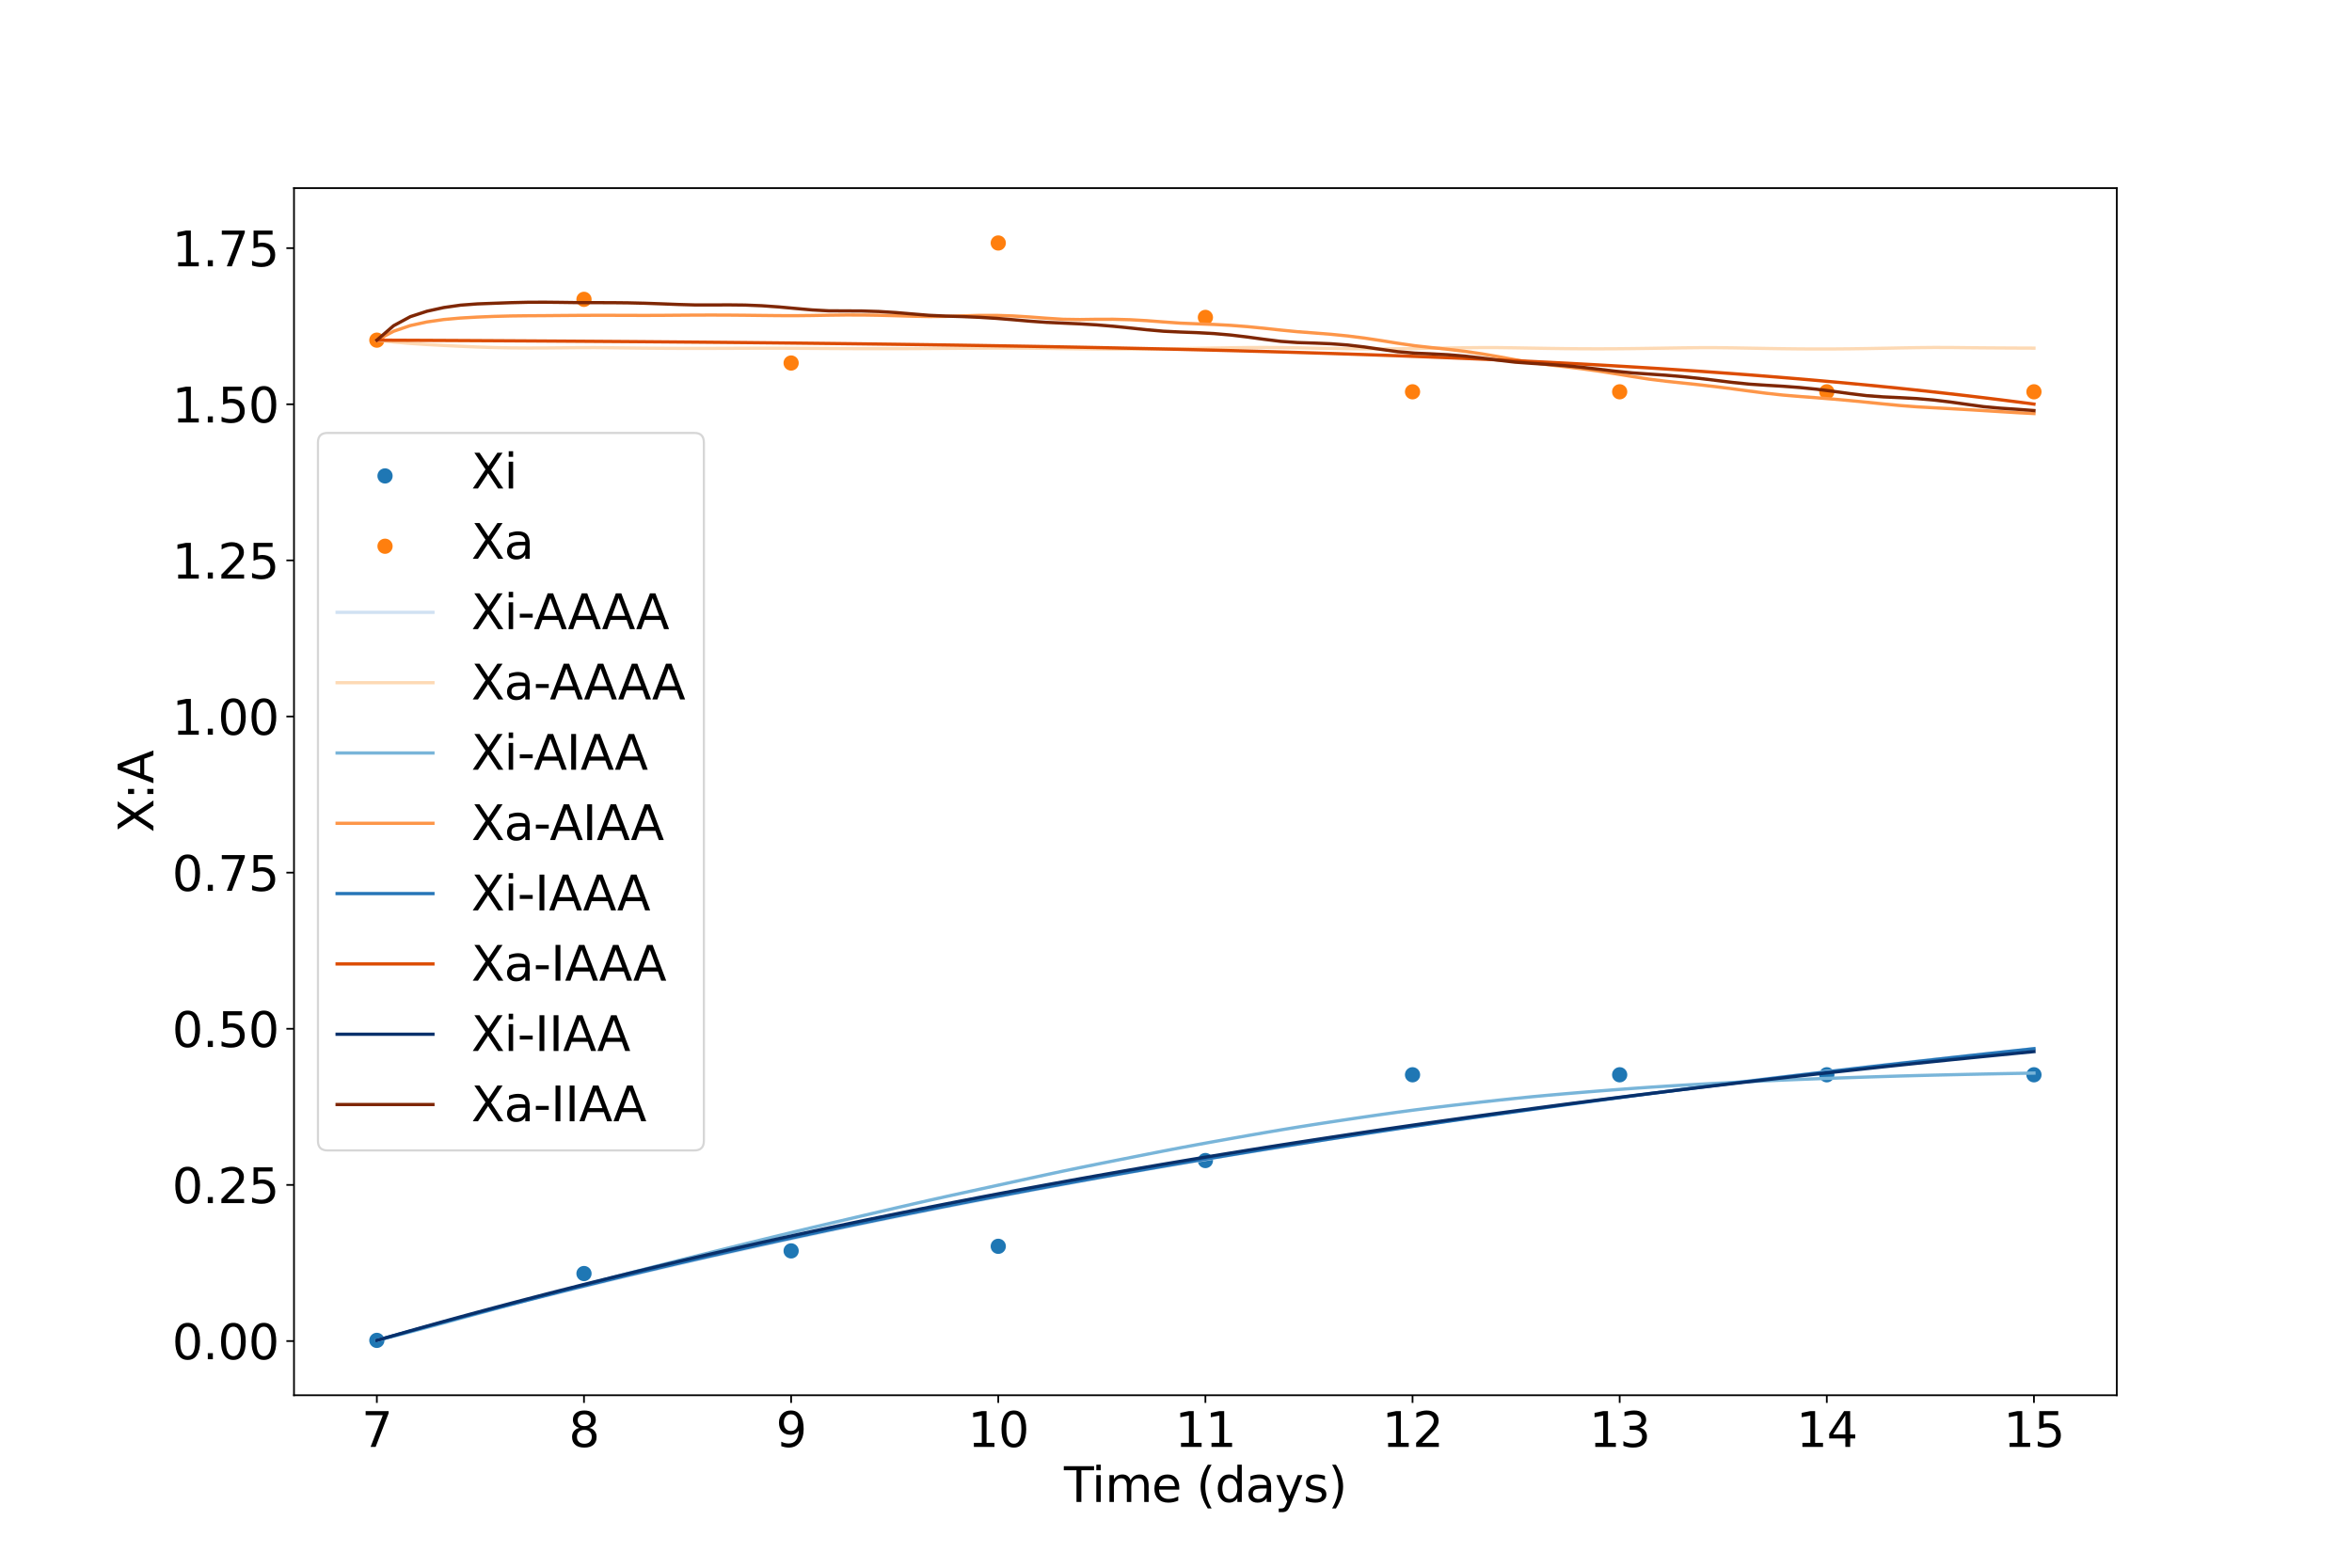 <?xml version="1.0" encoding="utf-8" standalone="no"?>
<!DOCTYPE svg PUBLIC "-//W3C//DTD SVG 1.1//EN"
  "http://www.w3.org/Graphics/SVG/1.1/DTD/svg11.dtd">
<svg xmlns:xlink="http://www.w3.org/1999/xlink" width="1080pt" height="720pt" viewBox="0 0 1080 720" xmlns="http://www.w3.org/2000/svg" version="1.1">
 <defs>
  <style type="text/css">*{stroke-linejoin: round; stroke-linecap: butt}</style>
 </defs>
 <g id="figure_1">
  <g id="patch_1">
   <path d="M 0 720 
L 1080 720 
L 1080 0 
L 0 0 
z
" style="fill: #ffffff"/>
  </g>
  <g id="axes_1">
   <g id="patch_2">
    <path d="M 135 640.8 
L 972 640.8 
L 972 86.4 
L 135 86.4 
z
" style="fill: #ffffff"/>
   </g>
   <g id="PathCollection_1">
    <defs>
     <path id="m80f1702e56" d="M 0 3 
C 0.796 3 1.559 2.684 2.121 2.121 
C 2.684 1.559 3 0.796 3 0 
C 3 -0.796 2.684 -1.559 2.121 -2.121 
C 1.559 -2.684 0.796 -3 0 -3 
C -0.796 -3 -1.559 -2.684 -2.121 -2.121 
C -2.684 -1.559 -3 -0.796 -3 0 
C -3 0.796 -2.684 1.559 -2.121 2.121 
C -1.559 2.684 -0.796 3 0 3 
z
" style="stroke: #1f77b4"/>
    </defs>
    <g clip-path="url(#p294e5309c2)">
     <use xlink:href="#m80f1702e56" x="173.045" y="615.6" style="fill: #1f77b4; stroke: #1f77b4"/>
     <use xlink:href="#m80f1702e56" x="268.159" y="584.908" style="fill: #1f77b4; stroke: #1f77b4"/>
     <use xlink:href="#m80f1702e56" x="363.273" y="574.503" style="fill: #1f77b4; stroke: #1f77b4"/>
     <use xlink:href="#m80f1702e56" x="458.386" y="572.398" style="fill: #1f77b4; stroke: #1f77b4"/>
     <use xlink:href="#m80f1702e56" x="553.5" y="533.009" style="fill: #1f77b4; stroke: #1f77b4"/>
     <use xlink:href="#m80f1702e56" x="648.614" y="493.62" style="fill: #1f77b4; stroke: #1f77b4"/>
     <use xlink:href="#m80f1702e56" x="743.727" y="493.62" style="fill: #1f77b4; stroke: #1f77b4"/>
     <use xlink:href="#m80f1702e56" x="838.841" y="493.62" style="fill: #1f77b4; stroke: #1f77b4"/>
     <use xlink:href="#m80f1702e56" x="933.955" y="493.62" style="fill: #1f77b4; stroke: #1f77b4"/>
    </g>
   </g>
   <g id="PathCollection_2">
    <defs>
     <path id="m62fcbac0dc" d="M 0 3 
C 0.796 3 1.559 2.684 2.121 2.121 
C 2.684 1.559 3 0.796 3 0 
C 3 -0.796 2.684 -1.559 2.121 -2.121 
C 1.559 -2.684 0.796 -3 0 -3 
C -0.796 -3 -1.559 -2.684 -2.121 -2.121 
C -2.684 -1.559 -3 -0.796 -3 0 
C -3 0.796 -2.684 1.559 -2.121 2.121 
C -1.559 2.684 -0.796 3 0 3 
z
" style="stroke: #ff7f0e"/>
    </defs>
    <g clip-path="url(#p294e5309c2)">
     <use xlink:href="#m62fcbac0dc" x="173.045" y="156.225" style="fill: #ff7f0e; stroke: #ff7f0e"/>
     <use xlink:href="#m62fcbac0dc" x="268.159" y="137.482" style="fill: #ff7f0e; stroke: #ff7f0e"/>
     <use xlink:href="#m62fcbac0dc" x="363.273" y="166.727" style="fill: #ff7f0e; stroke: #ff7f0e"/>
     <use xlink:href="#m62fcbac0dc" x="458.386" y="111.6" style="fill: #ff7f0e; stroke: #ff7f0e"/>
     <use xlink:href="#m62fcbac0dc" x="553.5" y="145.772" style="fill: #ff7f0e; stroke: #ff7f0e"/>
     <use xlink:href="#m62fcbac0dc" x="648.614" y="179.944" style="fill: #ff7f0e; stroke: #ff7f0e"/>
     <use xlink:href="#m62fcbac0dc" x="743.727" y="179.944" style="fill: #ff7f0e; stroke: #ff7f0e"/>
     <use xlink:href="#m62fcbac0dc" x="838.841" y="179.944" style="fill: #ff7f0e; stroke: #ff7f0e"/>
     <use xlink:href="#m62fcbac0dc" x="933.955" y="179.944" style="fill: #ff7f0e; stroke: #ff7f0e"/>
    </g>
   </g>
   <g id="matplotlib.axis_1">
    <g id="xtick_1">
     <g id="line2d_1">
      <defs>
       <path id="m3385fdae1e" d="M 0 0 
L 0 3.5 
" style="stroke: #000000; stroke-width: 0.8"/>
      </defs>
      <g>
       <use xlink:href="#m3385fdae1e" x="173.045" y="640.8" style="stroke: #000000; stroke-width: 0.8"/>
      </g>
     </g>
     <g id="text_1">
      <!-- 7 -->
      <g transform="translate(166.047 664.517) scale(0.22 -0.22)">
       <defs>
        <path id="DejaVuSans-37" d="M 525 4666 
L 3525 4666 
L 3525 4397 
L 1831 0 
L 1172 0 
L 2766 4134 
L 525 4134 
L 525 4666 
z
" transform="scale(0.016)"/>
       </defs>
       <use xlink:href="#DejaVuSans-37"/>
      </g>
     </g>
    </g>
    <g id="xtick_2">
     <g id="line2d_2">
      <g>
       <use xlink:href="#m3385fdae1e" x="268.159" y="640.8" style="stroke: #000000; stroke-width: 0.8"/>
      </g>
     </g>
     <g id="text_2">
      <!-- 8 -->
      <g transform="translate(261.16 664.517) scale(0.22 -0.22)">
       <defs>
        <path id="DejaVuSans-38" d="M 2034 2216 
Q 1584 2216 1326 1975 
Q 1069 1734 1069 1313 
Q 1069 891 1326 650 
Q 1584 409 2034 409 
Q 2484 409 2743 651 
Q 3003 894 3003 1313 
Q 3003 1734 2745 1975 
Q 2488 2216 2034 2216 
z
M 1403 2484 
Q 997 2584 770 2862 
Q 544 3141 544 3541 
Q 544 4100 942 4425 
Q 1341 4750 2034 4750 
Q 2731 4750 3128 4425 
Q 3525 4100 3525 3541 
Q 3525 3141 3298 2862 
Q 3072 2584 2669 2484 
Q 3125 2378 3379 2068 
Q 3634 1759 3634 1313 
Q 3634 634 3220 271 
Q 2806 -91 2034 -91 
Q 1263 -91 848 271 
Q 434 634 434 1313 
Q 434 1759 690 2068 
Q 947 2378 1403 2484 
z
M 1172 3481 
Q 1172 3119 1398 2916 
Q 1625 2713 2034 2713 
Q 2441 2713 2670 2916 
Q 2900 3119 2900 3481 
Q 2900 3844 2670 4047 
Q 2441 4250 2034 4250 
Q 1625 4250 1398 4047 
Q 1172 3844 1172 3481 
z
" transform="scale(0.016)"/>
       </defs>
       <use xlink:href="#DejaVuSans-38"/>
      </g>
     </g>
    </g>
    <g id="xtick_3">
     <g id="line2d_3">
      <g>
       <use xlink:href="#m3385fdae1e" x="363.273" y="640.8" style="stroke: #000000; stroke-width: 0.8"/>
      </g>
     </g>
     <g id="text_3">
      <!-- 9 -->
      <g transform="translate(356.274 664.517) scale(0.22 -0.22)">
       <defs>
        <path id="DejaVuSans-39" d="M 703 97 
L 703 672 
Q 941 559 1184 500 
Q 1428 441 1663 441 
Q 2288 441 2617 861 
Q 2947 1281 2994 2138 
Q 2813 1869 2534 1725 
Q 2256 1581 1919 1581 
Q 1219 1581 811 2004 
Q 403 2428 403 3163 
Q 403 3881 828 4315 
Q 1253 4750 1959 4750 
Q 2769 4750 3195 4129 
Q 3622 3509 3622 2328 
Q 3622 1225 3098 567 
Q 2575 -91 1691 -91 
Q 1453 -91 1209 -44 
Q 966 3 703 97 
z
M 1959 2075 
Q 2384 2075 2632 2365 
Q 2881 2656 2881 3163 
Q 2881 3666 2632 3958 
Q 2384 4250 1959 4250 
Q 1534 4250 1286 3958 
Q 1038 3666 1038 3163 
Q 1038 2656 1286 2365 
Q 1534 2075 1959 2075 
z
" transform="scale(0.016)"/>
       </defs>
       <use xlink:href="#DejaVuSans-39"/>
      </g>
     </g>
    </g>
    <g id="xtick_4">
     <g id="line2d_4">
      <g>
       <use xlink:href="#m3385fdae1e" x="458.386" y="640.8" style="stroke: #000000; stroke-width: 0.8"/>
      </g>
     </g>
     <g id="text_4">
      <!-- 10 -->
      <g transform="translate(444.389 664.517) scale(0.22 -0.22)">
       <defs>
        <path id="DejaVuSans-31" d="M 794 531 
L 1825 531 
L 1825 4091 
L 703 3866 
L 703 4441 
L 1819 4666 
L 2450 4666 
L 2450 531 
L 3481 531 
L 3481 0 
L 794 0 
L 794 531 
z
" transform="scale(0.016)"/>
        <path id="DejaVuSans-30" d="M 2034 4250 
Q 1547 4250 1301 3770 
Q 1056 3291 1056 2328 
Q 1056 1369 1301 889 
Q 1547 409 2034 409 
Q 2525 409 2770 889 
Q 3016 1369 3016 2328 
Q 3016 3291 2770 3770 
Q 2525 4250 2034 4250 
z
M 2034 4750 
Q 2819 4750 3233 4129 
Q 3647 3509 3647 2328 
Q 3647 1150 3233 529 
Q 2819 -91 2034 -91 
Q 1250 -91 836 529 
Q 422 1150 422 2328 
Q 422 3509 836 4129 
Q 1250 4750 2034 4750 
z
" transform="scale(0.016)"/>
       </defs>
       <use xlink:href="#DejaVuSans-31"/>
       <use xlink:href="#DejaVuSans-30" x="63.623"/>
      </g>
     </g>
    </g>
    <g id="xtick_5">
     <g id="line2d_5">
      <g>
       <use xlink:href="#m3385fdae1e" x="553.5" y="640.8" style="stroke: #000000; stroke-width: 0.8"/>
      </g>
     </g>
     <g id="text_5">
      <!-- 11 -->
      <g transform="translate(539.503 664.517) scale(0.22 -0.22)">
       <use xlink:href="#DejaVuSans-31"/>
       <use xlink:href="#DejaVuSans-31" x="63.623"/>
      </g>
     </g>
    </g>
    <g id="xtick_6">
     <g id="line2d_6">
      <g>
       <use xlink:href="#m3385fdae1e" x="648.614" y="640.8" style="stroke: #000000; stroke-width: 0.8"/>
      </g>
     </g>
     <g id="text_6">
      <!-- 12 -->
      <g transform="translate(634.616 664.517) scale(0.22 -0.22)">
       <defs>
        <path id="DejaVuSans-32" d="M 1228 531 
L 3431 531 
L 3431 0 
L 469 0 
L 469 531 
Q 828 903 1448 1529 
Q 2069 2156 2228 2338 
Q 2531 2678 2651 2914 
Q 2772 3150 2772 3378 
Q 2772 3750 2511 3984 
Q 2250 4219 1831 4219 
Q 1534 4219 1204 4116 
Q 875 4013 500 3803 
L 500 4441 
Q 881 4594 1212 4672 
Q 1544 4750 1819 4750 
Q 2544 4750 2975 4387 
Q 3406 4025 3406 3419 
Q 3406 3131 3298 2873 
Q 3191 2616 2906 2266 
Q 2828 2175 2409 1742 
Q 1991 1309 1228 531 
z
" transform="scale(0.016)"/>
       </defs>
       <use xlink:href="#DejaVuSans-31"/>
       <use xlink:href="#DejaVuSans-32" x="63.623"/>
      </g>
     </g>
    </g>
    <g id="xtick_7">
     <g id="line2d_7">
      <g>
       <use xlink:href="#m3385fdae1e" x="743.727" y="640.8" style="stroke: #000000; stroke-width: 0.8"/>
      </g>
     </g>
     <g id="text_7">
      <!-- 13 -->
      <g transform="translate(729.73 664.517) scale(0.22 -0.22)">
       <defs>
        <path id="DejaVuSans-33" d="M 2597 2516 
Q 3050 2419 3304 2112 
Q 3559 1806 3559 1356 
Q 3559 666 3084 287 
Q 2609 -91 1734 -91 
Q 1441 -91 1130 -33 
Q 819 25 488 141 
L 488 750 
Q 750 597 1062 519 
Q 1375 441 1716 441 
Q 2309 441 2620 675 
Q 2931 909 2931 1356 
Q 2931 1769 2642 2001 
Q 2353 2234 1838 2234 
L 1294 2234 
L 1294 2753 
L 1863 2753 
Q 2328 2753 2575 2939 
Q 2822 3125 2822 3475 
Q 2822 3834 2567 4026 
Q 2313 4219 1838 4219 
Q 1578 4219 1281 4162 
Q 984 4106 628 3988 
L 628 4550 
Q 988 4650 1302 4700 
Q 1616 4750 1894 4750 
Q 2613 4750 3031 4423 
Q 3450 4097 3450 3541 
Q 3450 3153 3228 2886 
Q 3006 2619 2597 2516 
z
" transform="scale(0.016)"/>
       </defs>
       <use xlink:href="#DejaVuSans-31"/>
       <use xlink:href="#DejaVuSans-33" x="63.623"/>
      </g>
     </g>
    </g>
    <g id="xtick_8">
     <g id="line2d_8">
      <g>
       <use xlink:href="#m3385fdae1e" x="838.841" y="640.8" style="stroke: #000000; stroke-width: 0.8"/>
      </g>
     </g>
     <g id="text_8">
      <!-- 14 -->
      <g transform="translate(824.843 664.517) scale(0.22 -0.22)">
       <defs>
        <path id="DejaVuSans-34" d="M 2419 4116 
L 825 1625 
L 2419 1625 
L 2419 4116 
z
M 2253 4666 
L 3047 4666 
L 3047 1625 
L 3713 1625 
L 3713 1100 
L 3047 1100 
L 3047 0 
L 2419 0 
L 2419 1100 
L 313 1100 
L 313 1709 
L 2253 4666 
z
" transform="scale(0.016)"/>
       </defs>
       <use xlink:href="#DejaVuSans-31"/>
       <use xlink:href="#DejaVuSans-34" x="63.623"/>
      </g>
     </g>
    </g>
    <g id="xtick_9">
     <g id="line2d_9">
      <g>
       <use xlink:href="#m3385fdae1e" x="933.955" y="640.8" style="stroke: #000000; stroke-width: 0.8"/>
      </g>
     </g>
     <g id="text_9">
      <!-- 15 -->
      <g transform="translate(919.957 664.517) scale(0.22 -0.22)">
       <defs>
        <path id="DejaVuSans-35" d="M 691 4666 
L 3169 4666 
L 3169 4134 
L 1269 4134 
L 1269 2991 
Q 1406 3038 1543 3061 
Q 1681 3084 1819 3084 
Q 2600 3084 3056 2656 
Q 3513 2228 3513 1497 
Q 3513 744 3044 326 
Q 2575 -91 1722 -91 
Q 1428 -91 1123 -41 
Q 819 9 494 109 
L 494 744 
Q 775 591 1075 516 
Q 1375 441 1709 441 
Q 2250 441 2565 725 
Q 2881 1009 2881 1497 
Q 2881 1984 2565 2268 
Q 2250 2553 1709 2553 
Q 1456 2553 1204 2497 
Q 953 2441 691 2322 
L 691 4666 
z
" transform="scale(0.016)"/>
       </defs>
       <use xlink:href="#DejaVuSans-31"/>
       <use xlink:href="#DejaVuSans-35" x="63.623"/>
      </g>
     </g>
    </g>
    <g id="text_10">
     <!-- Time (days) -->
     <g transform="translate(488.542 689.808) scale(0.22 -0.22)">
      <defs>
       <path id="DejaVuSans-54" d="M -19 4666 
L 3928 4666 
L 3928 4134 
L 2272 4134 
L 2272 0 
L 1638 0 
L 1638 4134 
L -19 4134 
L -19 4666 
z
" transform="scale(0.016)"/>
       <path id="DejaVuSans-69" d="M 603 3500 
L 1178 3500 
L 1178 0 
L 603 0 
L 603 3500 
z
M 603 4863 
L 1178 4863 
L 1178 4134 
L 603 4134 
L 603 4863 
z
" transform="scale(0.016)"/>
       <path id="DejaVuSans-6d" d="M 3328 2828 
Q 3544 3216 3844 3400 
Q 4144 3584 4550 3584 
Q 5097 3584 5394 3201 
Q 5691 2819 5691 2113 
L 5691 0 
L 5113 0 
L 5113 2094 
Q 5113 2597 4934 2840 
Q 4756 3084 4391 3084 
Q 3944 3084 3684 2787 
Q 3425 2491 3425 1978 
L 3425 0 
L 2847 0 
L 2847 2094 
Q 2847 2600 2669 2842 
Q 2491 3084 2119 3084 
Q 1678 3084 1418 2786 
Q 1159 2488 1159 1978 
L 1159 0 
L 581 0 
L 581 3500 
L 1159 3500 
L 1159 2956 
Q 1356 3278 1631 3431 
Q 1906 3584 2284 3584 
Q 2666 3584 2933 3390 
Q 3200 3197 3328 2828 
z
" transform="scale(0.016)"/>
       <path id="DejaVuSans-65" d="M 3597 1894 
L 3597 1613 
L 953 1613 
Q 991 1019 1311 708 
Q 1631 397 2203 397 
Q 2534 397 2845 478 
Q 3156 559 3463 722 
L 3463 178 
Q 3153 47 2828 -22 
Q 2503 -91 2169 -91 
Q 1331 -91 842 396 
Q 353 884 353 1716 
Q 353 2575 817 3079 
Q 1281 3584 2069 3584 
Q 2775 3584 3186 3129 
Q 3597 2675 3597 1894 
z
M 3022 2063 
Q 3016 2534 2758 2815 
Q 2500 3097 2075 3097 
Q 1594 3097 1305 2825 
Q 1016 2553 972 2059 
L 3022 2063 
z
" transform="scale(0.016)"/>
       <path id="DejaVuSans-20" transform="scale(0.016)"/>
       <path id="DejaVuSans-28" d="M 1984 4856 
Q 1566 4138 1362 3434 
Q 1159 2731 1159 2009 
Q 1159 1288 1364 580 
Q 1569 -128 1984 -844 
L 1484 -844 
Q 1016 -109 783 600 
Q 550 1309 550 2009 
Q 550 2706 781 3412 
Q 1013 4119 1484 4856 
L 1984 4856 
z
" transform="scale(0.016)"/>
       <path id="DejaVuSans-64" d="M 2906 2969 
L 2906 4863 
L 3481 4863 
L 3481 0 
L 2906 0 
L 2906 525 
Q 2725 213 2448 61 
Q 2172 -91 1784 -91 
Q 1150 -91 751 415 
Q 353 922 353 1747 
Q 353 2572 751 3078 
Q 1150 3584 1784 3584 
Q 2172 3584 2448 3432 
Q 2725 3281 2906 2969 
z
M 947 1747 
Q 947 1113 1208 752 
Q 1469 391 1925 391 
Q 2381 391 2643 752 
Q 2906 1113 2906 1747 
Q 2906 2381 2643 2742 
Q 2381 3103 1925 3103 
Q 1469 3103 1208 2742 
Q 947 2381 947 1747 
z
" transform="scale(0.016)"/>
       <path id="DejaVuSans-61" d="M 2194 1759 
Q 1497 1759 1228 1600 
Q 959 1441 959 1056 
Q 959 750 1161 570 
Q 1363 391 1709 391 
Q 2188 391 2477 730 
Q 2766 1069 2766 1631 
L 2766 1759 
L 2194 1759 
z
M 3341 1997 
L 3341 0 
L 2766 0 
L 2766 531 
Q 2569 213 2275 61 
Q 1981 -91 1556 -91 
Q 1019 -91 701 211 
Q 384 513 384 1019 
Q 384 1609 779 1909 
Q 1175 2209 1959 2209 
L 2766 2209 
L 2766 2266 
Q 2766 2663 2505 2880 
Q 2244 3097 1772 3097 
Q 1472 3097 1187 3025 
Q 903 2953 641 2809 
L 641 3341 
Q 956 3463 1253 3523 
Q 1550 3584 1831 3584 
Q 2591 3584 2966 3190 
Q 3341 2797 3341 1997 
z
" transform="scale(0.016)"/>
       <path id="DejaVuSans-79" d="M 2059 -325 
Q 1816 -950 1584 -1140 
Q 1353 -1331 966 -1331 
L 506 -1331 
L 506 -850 
L 844 -850 
Q 1081 -850 1212 -737 
Q 1344 -625 1503 -206 
L 1606 56 
L 191 3500 
L 800 3500 
L 1894 763 
L 2988 3500 
L 3597 3500 
L 2059 -325 
z
" transform="scale(0.016)"/>
       <path id="DejaVuSans-73" d="M 2834 3397 
L 2834 2853 
Q 2591 2978 2328 3040 
Q 2066 3103 1784 3103 
Q 1356 3103 1142 2972 
Q 928 2841 928 2578 
Q 928 2378 1081 2264 
Q 1234 2150 1697 2047 
L 1894 2003 
Q 2506 1872 2764 1633 
Q 3022 1394 3022 966 
Q 3022 478 2636 193 
Q 2250 -91 1575 -91 
Q 1294 -91 989 -36 
Q 684 19 347 128 
L 347 722 
Q 666 556 975 473 
Q 1284 391 1588 391 
Q 1994 391 2212 530 
Q 2431 669 2431 922 
Q 2431 1156 2273 1281 
Q 2116 1406 1581 1522 
L 1381 1569 
Q 847 1681 609 1914 
Q 372 2147 372 2553 
Q 372 3047 722 3315 
Q 1072 3584 1716 3584 
Q 2034 3584 2315 3537 
Q 2597 3491 2834 3397 
z
" transform="scale(0.016)"/>
       <path id="DejaVuSans-29" d="M 513 4856 
L 1013 4856 
Q 1481 4119 1714 3412 
Q 1947 2706 1947 2009 
Q 1947 1309 1714 600 
Q 1481 -109 1013 -844 
L 513 -844 
Q 928 -128 1133 580 
Q 1338 1288 1338 2009 
Q 1338 2731 1133 3434 
Q 928 4138 513 4856 
z
" transform="scale(0.016)"/>
      </defs>
      <use xlink:href="#DejaVuSans-54"/>
      <use xlink:href="#DejaVuSans-69" x="57.959"/>
      <use xlink:href="#DejaVuSans-6d" x="85.742"/>
      <use xlink:href="#DejaVuSans-65" x="183.154"/>
      <use xlink:href="#DejaVuSans-20" x="244.678"/>
      <use xlink:href="#DejaVuSans-28" x="276.465"/>
      <use xlink:href="#DejaVuSans-64" x="315.479"/>
      <use xlink:href="#DejaVuSans-61" x="378.955"/>
      <use xlink:href="#DejaVuSans-79" x="440.234"/>
      <use xlink:href="#DejaVuSans-73" x="499.414"/>
      <use xlink:href="#DejaVuSans-29" x="551.514"/>
     </g>
    </g>
   </g>
   <g id="matplotlib.axis_2">
    <g id="ytick_1">
     <g id="line2d_10">
      <defs>
       <path id="ma600d9e374" d="M 0 0 
L -3.5 0 
" style="stroke: #000000; stroke-width: 0.8"/>
      </defs>
      <g>
       <use xlink:href="#ma600d9e374" x="135" y="615.909" style="stroke: #000000; stroke-width: 0.8"/>
      </g>
     </g>
     <g id="text_11">
      <!-- 0.00 -->
      <g transform="translate(79.016 624.267) scale(0.22 -0.22)">
       <defs>
        <path id="DejaVuSans-2e" d="M 684 794 
L 1344 794 
L 1344 0 
L 684 0 
L 684 794 
z
" transform="scale(0.016)"/>
       </defs>
       <use xlink:href="#DejaVuSans-30"/>
       <use xlink:href="#DejaVuSans-2e" x="63.623"/>
       <use xlink:href="#DejaVuSans-30" x="95.41"/>
       <use xlink:href="#DejaVuSans-30" x="159.033"/>
      </g>
     </g>
    </g>
    <g id="ytick_2">
     <g id="line2d_11">
      <g>
       <use xlink:href="#ma600d9e374" x="135" y="544.201" style="stroke: #000000; stroke-width: 0.8"/>
      </g>
     </g>
     <g id="text_12">
      <!-- 0.25 -->
      <g transform="translate(79.016 552.56) scale(0.22 -0.22)">
       <use xlink:href="#DejaVuSans-30"/>
       <use xlink:href="#DejaVuSans-2e" x="63.623"/>
       <use xlink:href="#DejaVuSans-32" x="95.41"/>
       <use xlink:href="#DejaVuSans-35" x="159.033"/>
      </g>
     </g>
    </g>
    <g id="ytick_3">
     <g id="line2d_12">
      <g>
       <use xlink:href="#ma600d9e374" x="135" y="472.494" style="stroke: #000000; stroke-width: 0.8"/>
      </g>
     </g>
     <g id="text_13">
      <!-- 0.50 -->
      <g transform="translate(79.016 480.853) scale(0.22 -0.22)">
       <use xlink:href="#DejaVuSans-30"/>
       <use xlink:href="#DejaVuSans-2e" x="63.623"/>
       <use xlink:href="#DejaVuSans-35" x="95.41"/>
       <use xlink:href="#DejaVuSans-30" x="159.033"/>
      </g>
     </g>
    </g>
    <g id="ytick_4">
     <g id="line2d_13">
      <g>
       <use xlink:href="#ma600d9e374" x="135" y="400.787" style="stroke: #000000; stroke-width: 0.8"/>
      </g>
     </g>
     <g id="text_14">
      <!-- 0.75 -->
      <g transform="translate(79.016 409.146) scale(0.22 -0.22)">
       <use xlink:href="#DejaVuSans-30"/>
       <use xlink:href="#DejaVuSans-2e" x="63.623"/>
       <use xlink:href="#DejaVuSans-37" x="95.41"/>
       <use xlink:href="#DejaVuSans-35" x="159.033"/>
      </g>
     </g>
    </g>
    <g id="ytick_5">
     <g id="line2d_14">
      <g>
       <use xlink:href="#ma600d9e374" x="135" y="329.08" style="stroke: #000000; stroke-width: 0.8"/>
      </g>
     </g>
     <g id="text_15">
      <!-- 1.00 -->
      <g transform="translate(79.016 337.439) scale(0.22 -0.22)">
       <use xlink:href="#DejaVuSans-31"/>
       <use xlink:href="#DejaVuSans-2e" x="63.623"/>
       <use xlink:href="#DejaVuSans-30" x="95.41"/>
       <use xlink:href="#DejaVuSans-30" x="159.033"/>
      </g>
     </g>
    </g>
    <g id="ytick_6">
     <g id="line2d_15">
      <g>
       <use xlink:href="#ma600d9e374" x="135" y="257.373" style="stroke: #000000; stroke-width: 0.8"/>
      </g>
     </g>
     <g id="text_16">
      <!-- 1.25 -->
      <g transform="translate(79.016 265.732) scale(0.22 -0.22)">
       <use xlink:href="#DejaVuSans-31"/>
       <use xlink:href="#DejaVuSans-2e" x="63.623"/>
       <use xlink:href="#DejaVuSans-32" x="95.41"/>
       <use xlink:href="#DejaVuSans-35" x="159.033"/>
      </g>
     </g>
    </g>
    <g id="ytick_7">
     <g id="line2d_16">
      <g>
       <use xlink:href="#ma600d9e374" x="135" y="185.666" style="stroke: #000000; stroke-width: 0.8"/>
      </g>
     </g>
     <g id="text_17">
      <!-- 1.50 -->
      <g transform="translate(79.016 194.024) scale(0.22 -0.22)">
       <use xlink:href="#DejaVuSans-31"/>
       <use xlink:href="#DejaVuSans-2e" x="63.623"/>
       <use xlink:href="#DejaVuSans-35" x="95.41"/>
       <use xlink:href="#DejaVuSans-30" x="159.033"/>
      </g>
     </g>
    </g>
    <g id="ytick_8">
     <g id="line2d_17">
      <g>
       <use xlink:href="#ma600d9e374" x="135" y="113.959" style="stroke: #000000; stroke-width: 0.8"/>
      </g>
     </g>
     <g id="text_18">
      <!-- 1.75 -->
      <g transform="translate(79.016 122.317) scale(0.22 -0.22)">
       <use xlink:href="#DejaVuSans-31"/>
       <use xlink:href="#DejaVuSans-2e" x="63.623"/>
       <use xlink:href="#DejaVuSans-37" x="95.41"/>
       <use xlink:href="#DejaVuSans-35" x="159.033"/>
      </g>
     </g>
    </g>
    <g id="text_19">
     <!-- X:A -->
     <g transform="translate(70.44 382.365) rotate(-90) scale(0.22 -0.22)">
      <defs>
       <path id="DejaVuSans-58" d="M 403 4666 
L 1081 4666 
L 2241 2931 
L 3406 4666 
L 4084 4666 
L 2584 2425 
L 4184 0 
L 3506 0 
L 2194 1984 
L 872 0 
L 191 0 
L 1856 2491 
L 403 4666 
z
" transform="scale(0.016)"/>
       <path id="DejaVuSans-3a" d="M 750 794 
L 1409 794 
L 1409 0 
L 750 0 
L 750 794 
z
M 750 3309 
L 1409 3309 
L 1409 2516 
L 750 2516 
L 750 3309 
z
" transform="scale(0.016)"/>
       <path id="DejaVuSans-41" d="M 2188 4044 
L 1331 1722 
L 3047 1722 
L 2188 4044 
z
M 1831 4666 
L 2547 4666 
L 4325 0 
L 3669 0 
L 3244 1197 
L 1141 1197 
L 716 0 
L 50 0 
L 1831 4666 
z
" transform="scale(0.016)"/>
      </defs>
      <use xlink:href="#DejaVuSans-58"/>
      <use xlink:href="#DejaVuSans-3a" x="68.506"/>
      <use xlink:href="#DejaVuSans-41" x="102.197"/>
     </g>
    </g>
   </g>
   <g id="line2d_18">
    <path d="M 173.045 615.6 
L 180.731 613.489 
L 188.417 611.398 
L 196.103 609.327 
L 203.789 607.277 
L 211.475 605.247 
L 219.161 603.237 
L 226.847 601.247 
L 234.533 599.276 
L 242.219 597.324 
L 249.905 595.392 
L 257.591 593.478 
L 265.277 591.584 
L 272.963 589.708 
L 280.649 587.85 
L 288.335 586.011 
L 296.021 584.19 
L 303.707 582.387 
L 311.393 580.601 
L 319.079 578.833 
L 326.764 577.082 
L 334.45 575.349 
L 342.136 573.633 
L 349.822 571.933 
L 357.508 570.251 
L 365.194 568.584 
L 372.88 566.935 
L 380.566 565.301 
L 388.252 563.684 
L 395.938 562.082 
L 403.624 560.496 
L 411.31 558.926 
L 418.996 557.371 
L 426.682 555.832 
L 434.368 554.307 
L 442.054 552.798 
L 449.74 551.304 
L 457.426 549.824 
L 465.112 548.359 
L 472.798 546.908 
L 480.483 545.471 
L 488.169 544.049 
L 495.855 542.641 
L 503.541 541.246 
L 511.227 539.865 
L 518.913 538.498 
L 526.599 537.144 
L 534.285 535.804 
L 541.971 534.476 
L 549.657 533.162 
L 557.343 531.861 
L 565.029 530.573 
L 572.715 529.297 
L 580.401 528.034 
L 588.087 526.783 
L 595.773 525.544 
L 603.459 524.318 
L 611.145 523.104 
L 618.831 521.901 
L 626.517 520.711 
L 634.202 519.532 
L 641.888 518.365 
L 649.574 517.21 
L 657.26 516.065 
L 664.946 514.932 
L 672.632 513.81 
L 680.318 512.7 
L 688.004 511.6 
L 695.69 510.511 
L 703.376 509.432 
L 711.062 508.365 
L 718.748 507.307 
L 726.434 506.26 
L 734.12 505.224 
L 741.806 504.198 
L 749.492 503.181 
L 757.178 502.175 
L 764.864 501.179 
L 772.55 500.192 
L 780.236 499.216 
L 787.921 498.248 
L 795.607 497.291 
L 803.293 496.342 
L 810.979 495.404 
L 818.665 494.474 
L 826.351 493.553 
L 834.037 492.642 
L 841.723 491.739 
L 849.409 490.846 
L 857.095 489.961 
L 864.781 489.085 
L 872.467 488.217 
L 880.153 487.358 
L 887.839 486.508 
L 895.525 485.666 
L 903.211 484.832 
L 910.897 484.006 
L 918.583 483.189 
L 926.269 482.379 
L 933.955 481.578 
" clip-path="url(#p294e5309c2)" style="fill: none; stroke: #d0e1f2; stroke-width: 1.5; stroke-linecap: square"/>
   </g>
   <g id="line2d_19">
    <path d="M 173.045 156.225 
L 180.731 157.075 
L 188.417 157.734 
L 196.103 158.246 
L 203.789 158.658 
L 211.475 159.043 
L 219.161 159.372 
L 226.847 159.62 
L 234.533 159.772 
L 242.219 159.832 
L 249.905 159.813 
L 257.591 159.745 
L 265.277 159.671 
L 272.963 159.648 
L 280.649 159.724 
L 288.335 159.817 
L 296.021 159.9 
L 303.707 159.963 
L 311.393 160.002 
L 319.079 160.015 
L 326.764 160.006 
L 334.45 159.98 
L 342.136 159.948 
L 349.822 159.923 
L 357.508 159.924 
L 365.194 159.958 
L 372.88 160.006 
L 380.566 160.056 
L 388.252 160.1 
L 395.938 160.13 
L 403.624 160.142 
L 411.31 160.134 
L 418.996 160.107 
L 426.682 160.064 
L 434.368 160.009 
L 442.054 159.95 
L 449.74 159.898 
L 457.426 159.864 
L 465.112 159.864 
L 472.798 159.912 
L 480.483 160 
L 488.169 160.105 
L 495.855 160.205 
L 503.541 160.285 
L 511.227 160.333 
L 518.913 160.342 
L 526.599 160.31 
L 534.285 160.237 
L 541.971 160.13 
L 549.657 159.998 
L 557.343 159.857 
L 565.029 159.724 
L 572.715 159.623 
L 580.401 159.582 
L 588.087 159.632 
L 595.773 159.757 
L 603.459 159.904 
L 611.145 160.044 
L 618.831 160.155 
L 626.517 160.22 
L 634.202 160.233 
L 641.888 160.192 
L 649.574 160.102 
L 657.26 159.978 
L 664.946 159.84 
L 672.632 159.715 
L 680.318 159.638 
L 688.004 159.651 
L 695.69 159.756 
L 703.376 159.887 
L 711.062 160.016 
L 718.748 160.122 
L 726.434 160.189 
L 734.12 160.209 
L 741.806 160.181 
L 749.492 160.107 
L 757.178 160 
L 764.864 159.877 
L 772.55 159.76 
L 780.236 159.68 
L 787.921 159.675 
L 795.607 159.763 
L 803.293 159.895 
L 810.979 160.035 
L 818.665 160.158 
L 826.351 160.245 
L 834.037 160.285 
L 841.723 160.271 
L 849.409 160.205 
L 857.095 160.094 
L 864.781 159.953 
L 872.467 159.802 
L 880.153 159.67 
L 887.839 159.59 
L 895.525 159.604 
L 903.211 159.691 
L 910.897 159.76 
L 918.583 159.814 
L 926.269 159.856 
L 933.955 159.888 
" clip-path="url(#p294e5309c2)" style="fill: none; stroke: #fdd9b4; stroke-width: 1.5; stroke-linecap: square"/>
   </g>
   <g id="line2d_20">
    <path d="M 173.045 615.6 
L 180.731 613.693 
L 188.417 611.695 
L 196.103 609.642 
L 203.789 607.559 
L 211.475 605.46 
L 219.161 603.356 
L 226.847 601.258 
L 234.533 599.166 
L 242.219 597.082 
L 249.905 595.009 
L 257.591 592.953 
L 265.277 590.911 
L 272.963 588.883 
L 280.649 586.866 
L 288.335 584.863 
L 296.021 582.875 
L 303.707 580.905 
L 311.393 578.953 
L 319.079 577.015 
L 326.764 575.088 
L 334.45 573.172 
L 342.136 571.267 
L 349.822 569.374 
L 357.508 567.496 
L 365.194 565.638 
L 372.88 563.802 
L 380.566 561.985 
L 388.252 560.179 
L 395.938 558.38 
L 403.624 556.585 
L 411.31 554.798 
L 418.996 553.025 
L 426.682 551.273 
L 434.368 549.554 
L 442.054 547.868 
L 449.74 546.195 
L 457.426 544.522 
L 465.112 542.846 
L 472.798 541.168 
L 480.483 539.499 
L 488.169 537.858 
L 495.855 536.269 
L 503.541 534.72 
L 511.227 533.185 
L 518.913 531.658 
L 526.599 530.137 
L 534.285 528.63 
L 541.971 527.153 
L 549.657 525.722 
L 557.343 524.323 
L 565.029 522.945 
L 572.715 521.586 
L 580.401 520.248 
L 588.087 518.938 
L 595.773 517.67 
L 603.459 516.451 
L 611.145 515.269 
L 618.831 514.113 
L 626.517 512.981 
L 634.202 511.875 
L 641.888 510.803 
L 649.574 509.779 
L 657.26 508.813 
L 664.946 507.89 
L 672.632 506.999 
L 680.318 506.132 
L 688.004 505.292 
L 695.69 504.482 
L 703.376 503.714 
L 711.062 503.001 
L 718.748 502.329 
L 726.434 501.687 
L 734.12 501.069 
L 741.806 500.474 
L 749.492 499.904 
L 757.178 499.366 
L 764.864 498.869 
L 772.55 498.405 
L 780.236 497.965 
L 787.921 497.545 
L 795.607 497.142 
L 803.293 496.757 
L 810.979 496.392 
L 818.665 496.055 
L 826.351 495.746 
L 834.037 495.456 
L 841.723 495.18 
L 849.409 494.916 
L 857.095 494.662 
L 864.781 494.419 
L 872.467 494.19 
L 880.153 493.981 
L 887.839 493.791 
L 895.525 493.612 
L 903.211 493.441 
L 910.897 493.278 
L 918.583 493.123 
L 926.269 492.976 
L 933.955 492.84 
" clip-path="url(#p294e5309c2)" style="fill: none; stroke: #79b5d9; stroke-width: 1.5; stroke-linecap: square"/>
   </g>
   <g id="line2d_21">
    <path d="M 173.045 156.225 
L 180.731 152.143 
L 188.417 149.526 
L 196.103 147.848 
L 203.789 146.746 
L 211.475 146.061 
L 219.161 145.628 
L 226.847 145.314 
L 234.533 145.117 
L 242.219 145.02 
L 249.905 144.972 
L 257.591 144.906 
L 265.277 144.846 
L 272.963 144.813 
L 280.649 144.814 
L 288.335 144.839 
L 296.021 144.858 
L 303.707 144.833 
L 311.393 144.773 
L 319.079 144.719 
L 326.764 144.698 
L 334.45 144.723 
L 342.136 144.79 
L 349.822 144.88 
L 357.508 144.961 
L 365.194 144.985 
L 372.88 144.901 
L 380.566 144.766 
L 388.252 144.674 
L 395.938 144.679 
L 403.624 144.797 
L 411.31 145.002 
L 418.996 145.231 
L 426.682 145.38 
L 434.368 145.312 
L 442.054 145.064 
L 449.74 144.861 
L 457.426 144.852 
L 465.112 145.097 
L 472.798 145.57 
L 480.483 146.153 
L 488.169 146.643 
L 495.855 146.757 
L 503.541 146.646 
L 511.227 146.634 
L 518.913 146.838 
L 526.599 147.274 
L 534.285 147.858 
L 541.971 148.406 
L 549.657 148.719 
L 557.343 149.007 
L 565.029 149.418 
L 572.715 150.008 
L 580.401 150.762 
L 588.087 151.593 
L 595.773 152.343 
L 603.459 152.927 
L 611.145 153.53 
L 618.831 154.291 
L 626.517 155.264 
L 634.202 156.423 
L 641.888 157.659 
L 649.574 158.779 
L 657.26 159.629 
L 664.946 160.435 
L 672.632 161.363 
L 680.318 162.49 
L 688.004 163.807 
L 695.69 165.214 
L 703.376 166.527 
L 711.062 167.533 
L 718.748 168.425 
L 726.434 169.372 
L 734.12 170.445 
L 741.806 171.649 
L 749.492 172.92 
L 757.178 174.123 
L 764.864 175.081 
L 772.55 175.897 
L 780.236 176.716 
L 787.921 177.604 
L 795.607 178.578 
L 803.293 179.605 
L 810.979 180.604 
L 818.665 181.444 
L 826.351 182.085 
L 834.037 182.673 
L 841.723 183.29 
L 849.409 183.973 
L 857.095 184.726 
L 864.781 185.511 
L 872.467 186.252 
L 880.153 186.836 
L 887.839 187.267 
L 895.525 187.684 
L 903.211 188.118 
L 910.897 188.581 
L 918.583 189.063 
L 926.269 189.53 
L 933.955 189.932 
" clip-path="url(#p294e5309c2)" style="fill: none; stroke: #fd9649; stroke-width: 1.5; stroke-linecap: square"/>
   </g>
   <g id="line2d_22">
    <path d="M 173.045 615.6 
L 180.731 613.454 
L 188.417 611.331 
L 196.103 609.23 
L 203.789 607.152 
L 211.475 605.095 
L 219.161 603.06 
L 226.847 601.046 
L 234.533 599.053 
L 242.219 597.082 
L 249.905 595.131 
L 257.591 593.2 
L 265.277 591.29 
L 272.963 589.4 
L 280.649 587.53 
L 288.335 585.679 
L 296.021 583.848 
L 303.707 582.036 
L 311.393 580.243 
L 319.079 578.469 
L 326.764 576.713 
L 334.45 574.975 
L 342.136 573.256 
L 349.822 571.555 
L 357.508 569.871 
L 365.194 568.205 
L 372.88 566.557 
L 380.566 564.925 
L 388.252 563.31 
L 395.938 561.713 
L 403.624 560.131 
L 411.31 558.567 
L 418.996 557.018 
L 426.682 555.485 
L 434.368 553.968 
L 442.054 552.467 
L 449.74 550.981 
L 457.426 549.511 
L 465.112 548.055 
L 472.798 546.614 
L 480.483 545.188 
L 488.169 543.777 
L 495.855 542.38 
L 503.541 540.997 
L 511.227 539.628 
L 518.913 538.273 
L 526.599 536.932 
L 534.285 535.605 
L 541.971 534.291 
L 549.657 532.99 
L 557.343 531.702 
L 565.029 530.428 
L 572.715 529.166 
L 580.401 527.917 
L 588.087 526.681 
L 595.773 525.457 
L 603.459 524.245 
L 611.145 523.046 
L 618.831 521.858 
L 626.517 520.682 
L 634.202 519.518 
L 641.888 518.365 
L 649.574 517.224 
L 657.26 516.094 
L 664.946 514.975 
L 672.632 513.866 
L 680.318 512.769 
L 688.004 511.682 
L 695.69 510.606 
L 703.376 509.54 
L 711.062 508.484 
L 718.748 507.438 
L 726.434 506.402 
L 734.12 505.376 
L 741.806 504.359 
L 749.492 503.352 
L 757.178 502.354 
L 764.864 501.365 
L 772.55 500.386 
L 780.236 499.415 
L 787.921 498.453 
L 795.607 497.499 
L 803.293 496.554 
L 810.979 495.618 
L 818.665 494.689 
L 826.351 493.769 
L 834.037 492.856 
L 841.723 491.951 
L 849.409 491.054 
L 857.095 490.164 
L 864.781 489.282 
L 872.467 488.407 
L 880.153 487.539 
L 887.839 486.678 
L 895.525 485.823 
L 903.211 484.976 
L 910.897 484.134 
L 918.583 483.3 
L 926.269 482.471 
L 933.955 481.649 
" clip-path="url(#p294e5309c2)" style="fill: none; stroke: #2575b7; stroke-width: 1.5; stroke-linecap: square"/>
   </g>
   <g id="line2d_23">
    <path d="M 173.045 156.225 
L 180.731 156.258 
L 188.417 156.292 
L 196.103 156.328 
L 203.789 156.366 
L 211.475 156.405 
L 219.161 156.445 
L 226.847 156.487 
L 234.533 156.53 
L 242.219 156.575 
L 249.905 156.622 
L 257.591 156.671 
L 265.277 156.721 
L 272.963 156.773 
L 280.649 156.828 
L 288.335 156.884 
L 296.021 156.942 
L 303.707 157.003 
L 311.393 157.066 
L 319.079 157.131 
L 326.764 157.198 
L 334.45 157.268 
L 342.136 157.34 
L 349.822 157.416 
L 357.508 157.493 
L 365.194 157.574 
L 372.88 157.658 
L 380.566 157.744 
L 388.252 157.834 
L 395.938 157.927 
L 403.624 158.023 
L 411.31 158.123 
L 418.996 158.226 
L 426.682 158.333 
L 434.368 158.443 
L 442.054 158.558 
L 449.74 158.676 
L 457.426 158.799 
L 465.112 158.925 
L 472.798 159.056 
L 480.483 159.191 
L 488.169 159.331 
L 495.855 159.476 
L 503.541 159.625 
L 511.227 159.779 
L 518.913 159.939 
L 526.599 160.104 
L 534.285 160.275 
L 541.971 160.451 
L 549.657 160.634 
L 557.343 160.823 
L 565.029 161.018 
L 572.715 161.22 
L 580.401 161.43 
L 588.087 161.647 
L 595.773 161.871 
L 603.459 162.103 
L 611.145 162.344 
L 618.831 162.593 
L 626.517 162.852 
L 634.202 163.119 
L 641.888 163.396 
L 649.574 163.684 
L 657.26 163.981 
L 664.946 164.29 
L 672.632 164.609 
L 680.318 164.94 
L 688.004 165.283 
L 695.69 165.638 
L 703.376 166.006 
L 711.062 166.388 
L 718.748 166.783 
L 726.434 167.192 
L 734.12 167.617 
L 741.806 168.056 
L 749.492 168.511 
L 757.178 168.982 
L 764.864 169.469 
L 772.55 169.974 
L 780.236 170.497 
L 787.921 171.038 
L 795.607 171.597 
L 803.293 172.176 
L 810.979 172.776 
L 818.665 173.395 
L 826.351 174.036 
L 834.037 174.699 
L 841.723 175.384 
L 849.409 176.092 
L 857.095 176.824 
L 864.781 177.58 
L 872.467 178.361 
L 880.153 179.168 
L 887.839 180.001 
L 895.525 180.861 
L 903.211 181.749 
L 910.897 182.666 
L 918.583 183.611 
L 926.269 184.586 
L 933.955 185.593 
" clip-path="url(#p294e5309c2)" style="fill: none; stroke: #dc4c03; stroke-width: 1.5; stroke-linecap: square"/>
   </g>
   <g id="line2d_24">
    <path d="M 173.045 615.6 
L 180.731 613.385 
L 188.417 611.197 
L 196.103 609.033 
L 203.789 606.895 
L 211.475 604.781 
L 219.161 602.692 
L 226.847 600.627 
L 234.533 598.585 
L 242.219 596.566 
L 249.905 594.571 
L 257.591 592.599 
L 265.277 590.649 
L 272.963 588.721 
L 280.649 586.815 
L 288.335 584.931 
L 296.021 583.068 
L 303.707 581.227 
L 311.393 579.406 
L 319.079 577.606 
L 326.764 575.827 
L 334.45 574.067 
L 342.136 572.328 
L 349.822 570.608 
L 357.508 568.908 
L 365.194 567.227 
L 372.88 565.566 
L 380.566 563.922 
L 388.252 562.298 
L 395.938 560.691 
L 403.624 559.103 
L 411.31 557.532 
L 418.996 555.98 
L 426.682 554.444 
L 434.368 552.926 
L 442.054 551.425 
L 449.74 549.941 
L 457.426 548.473 
L 465.112 547.022 
L 472.798 545.587 
L 480.483 544.168 
L 488.169 542.765 
L 495.855 541.377 
L 503.541 540.005 
L 511.227 538.648 
L 518.913 537.306 
L 526.599 535.98 
L 534.285 534.667 
L 541.971 533.37 
L 549.657 532.086 
L 557.343 530.817 
L 565.029 529.562 
L 572.715 528.321 
L 580.401 527.093 
L 588.087 525.879 
L 595.773 524.679 
L 603.459 523.491 
L 611.145 522.317 
L 618.831 521.155 
L 626.517 520.006 
L 634.202 518.87 
L 641.888 517.747 
L 649.574 516.635 
L 657.26 515.536 
L 664.946 514.448 
L 672.632 513.373 
L 680.318 512.309 
L 688.004 511.257 
L 695.69 510.217 
L 703.376 509.187 
L 711.062 508.169 
L 718.748 507.162 
L 726.434 506.166 
L 734.12 505.18 
L 741.806 504.206 
L 749.492 503.241 
L 757.178 502.287 
L 764.864 501.344 
L 772.55 500.411 
L 780.236 499.487 
L 787.921 498.574 
L 795.607 497.671 
L 803.293 496.777 
L 810.979 495.893 
L 818.665 495.018 
L 826.351 494.153 
L 834.037 493.297 
L 841.723 492.45 
L 849.409 491.612 
L 857.095 490.784 
L 864.781 489.964 
L 872.467 489.152 
L 880.153 488.35 
L 887.839 487.556 
L 895.525 486.77 
L 903.211 485.993 
L 910.897 485.225 
L 918.583 484.464 
L 926.269 483.711 
L 933.955 482.967 
" clip-path="url(#p294e5309c2)" style="fill: none; stroke: #08306b; stroke-width: 1.5; stroke-linecap: square"/>
   </g>
   <g id="line2d_25">
    <path d="M 173.045 156.225 
L 180.731 149.597 
L 188.417 145.437 
L 196.103 142.931 
L 203.789 141.242 
L 211.475 140.148 
L 219.161 139.573 
L 226.847 139.283 
L 234.533 139.007 
L 242.219 138.826 
L 249.905 138.788 
L 257.591 138.87 
L 265.277 138.977 
L 272.963 138.998 
L 280.649 139.008 
L 288.335 139.086 
L 296.021 139.267 
L 303.707 139.537 
L 311.393 139.834 
L 319.079 140.052 
L 326.764 140.067 
L 334.45 140.024 
L 342.136 140.108 
L 349.822 140.418 
L 357.508 140.961 
L 365.194 141.658 
L 372.88 142.342 
L 380.566 142.757 
L 388.252 142.79 
L 395.938 142.834 
L 403.624 143.069 
L 411.31 143.546 
L 418.996 144.196 
L 426.682 144.824 
L 434.368 145.167 
L 442.054 145.404 
L 449.74 145.73 
L 457.426 146.21 
L 465.112 146.831 
L 472.798 147.501 
L 480.483 148.047 
L 488.169 148.395 
L 495.855 148.738 
L 503.541 149.204 
L 511.227 149.843 
L 518.913 150.627 
L 526.599 151.449 
L 534.285 152.125 
L 541.971 152.492 
L 549.657 152.772 
L 557.343 153.189 
L 565.029 153.857 
L 572.715 154.773 
L 580.401 155.824 
L 588.087 156.781 
L 595.773 157.324 
L 603.459 157.564 
L 611.145 157.877 
L 618.831 158.457 
L 626.517 159.351 
L 634.202 160.459 
L 641.888 161.53 
L 649.574 162.181 
L 657.26 162.517 
L 664.946 162.927 
L 672.632 163.556 
L 680.318 164.423 
L 688.004 165.423 
L 695.69 166.323 
L 703.376 166.879 
L 711.062 167.359 
L 718.748 167.941 
L 726.434 168.686 
L 734.12 169.573 
L 741.806 170.493 
L 749.492 171.254 
L 757.178 171.794 
L 764.864 172.328 
L 772.55 172.974 
L 780.236 173.775 
L 787.921 174.7 
L 795.607 175.643 
L 803.293 176.426 
L 810.979 176.936 
L 818.665 177.393 
L 826.351 177.971 
L 834.037 178.749 
L 841.723 179.714 
L 849.409 180.765 
L 857.095 181.705 
L 864.781 182.279 
L 872.467 182.632 
L 880.153 183.058 
L 887.839 183.712 
L 895.525 184.628 
L 903.211 185.719 
L 910.897 186.775 
L 918.583 187.47 
L 926.269 187.979 
L 933.955 188.558 
" clip-path="url(#p294e5309c2)" style="fill: none; stroke: #7f2704; stroke-width: 1.5; stroke-linecap: square"/>
   </g>
   <g id="patch_3">
    <path d="M 135 640.8 
L 135 86.4 
" style="fill: none; stroke: #000000; stroke-width: 0.8; stroke-linejoin: miter; stroke-linecap: square"/>
   </g>
   <g id="patch_4">
    <path d="M 972 640.8 
L 972 86.4 
" style="fill: none; stroke: #000000; stroke-width: 0.8; stroke-linejoin: miter; stroke-linecap: square"/>
   </g>
   <g id="patch_5">
    <path d="M 135 640.8 
L 972 640.8 
" style="fill: none; stroke: #000000; stroke-width: 0.8; stroke-linejoin: miter; stroke-linecap: square"/>
   </g>
   <g id="patch_6">
    <path d="M 135 86.4 
L 972 86.4 
" style="fill: none; stroke: #000000; stroke-width: 0.8; stroke-linejoin: miter; stroke-linecap: square"/>
   </g>
   <g id="legend_1">
    <g id="patch_7">
     <path d="M 150.4 528.359 
L 318.807 528.359 
Q 323.207 528.359 323.207 523.959 
L 323.207 203.241 
Q 323.207 198.841 318.807 198.841 
L 150.4 198.841 
Q 146 198.841 146 203.241 
L 146 523.959 
Q 146 528.359 150.4 528.359 
z
" style="fill: #ffffff; opacity: 0.8; stroke: #cccccc; stroke-linejoin: miter"/>
    </g>
    <g id="PathCollection_3">
     <g>
      <use xlink:href="#m80f1702e56" x="176.8" y="218.582" style="fill: #1f77b4; stroke: #1f77b4"/>
     </g>
    </g>
    <g id="text_20">
     <!-- Xi -->
     <g transform="translate(216.4 224.357) scale(0.22 -0.22)">
      <use xlink:href="#DejaVuSans-58"/>
      <use xlink:href="#DejaVuSans-69" x="68.506"/>
     </g>
    </g>
    <g id="PathCollection_4">
     <g>
      <use xlink:href="#m62fcbac0dc" x="176.8" y="250.874" style="fill: #ff7f0e; stroke: #ff7f0e"/>
     </g>
    </g>
    <g id="text_21">
     <!-- Xa -->
     <g transform="translate(216.4 256.649) scale(0.22 -0.22)">
      <use xlink:href="#DejaVuSans-58"/>
      <use xlink:href="#DejaVuSans-61" x="68.506"/>
     </g>
    </g>
    <g id="line2d_26">
     <path d="M 154.8 281.241 
L 176.8 281.241 
L 198.8 281.241 
" style="fill: none; stroke: #d0e1f2; stroke-width: 1.5; stroke-linecap: square"/>
    </g>
    <g id="text_22">
     <!-- Xi-AAAA -->
     <g transform="translate(216.4 288.941) scale(0.22 -0.22)">
      <defs>
       <path id="DejaVuSans-2d" d="M 313 2009 
L 1997 2009 
L 1997 1497 
L 313 1497 
L 313 2009 
z
" transform="scale(0.016)"/>
      </defs>
      <use xlink:href="#DejaVuSans-58"/>
      <use xlink:href="#DejaVuSans-69" x="68.506"/>
      <use xlink:href="#DejaVuSans-2d" x="96.289"/>
      <use xlink:href="#DejaVuSans-41" x="130.123"/>
      <use xlink:href="#DejaVuSans-41" x="201.281"/>
      <use xlink:href="#DejaVuSans-41" x="272.439"/>
      <use xlink:href="#DejaVuSans-41" x="343.598"/>
     </g>
    </g>
    <g id="line2d_27">
     <path d="M 154.8 313.533 
L 176.8 313.533 
L 198.8 313.533 
" style="fill: none; stroke: #fdd9b4; stroke-width: 1.5; stroke-linecap: square"/>
    </g>
    <g id="text_23">
     <!-- Xa-AAAA -->
     <g transform="translate(216.4 321.233) scale(0.22 -0.22)">
      <use xlink:href="#DejaVuSans-58"/>
      <use xlink:href="#DejaVuSans-61" x="68.506"/>
      <use xlink:href="#DejaVuSans-2d" x="129.785"/>
      <use xlink:href="#DejaVuSans-41" x="163.619"/>
      <use xlink:href="#DejaVuSans-41" x="234.777"/>
      <use xlink:href="#DejaVuSans-41" x="305.936"/>
      <use xlink:href="#DejaVuSans-41" x="377.094"/>
     </g>
    </g>
    <g id="line2d_28">
     <path d="M 154.8 345.825 
L 176.8 345.825 
L 198.8 345.825 
" style="fill: none; stroke: #79b5d9; stroke-width: 1.5; stroke-linecap: square"/>
    </g>
    <g id="text_24">
     <!-- Xi-AIAA -->
     <g transform="translate(216.4 353.525) scale(0.22 -0.22)">
      <defs>
       <path id="DejaVuSans-49" d="M 628 4666 
L 1259 4666 
L 1259 0 
L 628 0 
L 628 4666 
z
" transform="scale(0.016)"/>
      </defs>
      <use xlink:href="#DejaVuSans-58"/>
      <use xlink:href="#DejaVuSans-69" x="68.506"/>
      <use xlink:href="#DejaVuSans-2d" x="96.289"/>
      <use xlink:href="#DejaVuSans-41" x="130.123"/>
      <use xlink:href="#DejaVuSans-49" x="198.531"/>
      <use xlink:href="#DejaVuSans-41" x="228.023"/>
      <use xlink:href="#DejaVuSans-41" x="299.182"/>
     </g>
    </g>
    <g id="line2d_29">
     <path d="M 154.8 378.117 
L 176.8 378.117 
L 198.8 378.117 
" style="fill: none; stroke: #fd9649; stroke-width: 1.5; stroke-linecap: square"/>
    </g>
    <g id="text_25">
     <!-- Xa-AIAA -->
     <g transform="translate(216.4 385.817) scale(0.22 -0.22)">
      <use xlink:href="#DejaVuSans-58"/>
      <use xlink:href="#DejaVuSans-61" x="68.506"/>
      <use xlink:href="#DejaVuSans-2d" x="129.785"/>
      <use xlink:href="#DejaVuSans-41" x="163.619"/>
      <use xlink:href="#DejaVuSans-49" x="232.027"/>
      <use xlink:href="#DejaVuSans-41" x="261.52"/>
      <use xlink:href="#DejaVuSans-41" x="332.678"/>
     </g>
    </g>
    <g id="line2d_30">
     <path d="M 154.8 410.408 
L 176.8 410.408 
L 198.8 410.408 
" style="fill: none; stroke: #2575b7; stroke-width: 1.5; stroke-linecap: square"/>
    </g>
    <g id="text_26">
     <!-- Xi-IAAA -->
     <g transform="translate(216.4 418.108) scale(0.22 -0.22)">
      <use xlink:href="#DejaVuSans-58"/>
      <use xlink:href="#DejaVuSans-69" x="68.506"/>
      <use xlink:href="#DejaVuSans-2d" x="96.289"/>
      <use xlink:href="#DejaVuSans-49" x="132.373"/>
      <use xlink:href="#DejaVuSans-41" x="161.865"/>
      <use xlink:href="#DejaVuSans-41" x="233.023"/>
      <use xlink:href="#DejaVuSans-41" x="304.182"/>
     </g>
    </g>
    <g id="line2d_31">
     <path d="M 154.8 442.7 
L 176.8 442.7 
L 198.8 442.7 
" style="fill: none; stroke: #dc4c03; stroke-width: 1.5; stroke-linecap: square"/>
    </g>
    <g id="text_27">
     <!-- Xa-IAAA -->
     <g transform="translate(216.4 450.4) scale(0.22 -0.22)">
      <use xlink:href="#DejaVuSans-58"/>
      <use xlink:href="#DejaVuSans-61" x="68.506"/>
      <use xlink:href="#DejaVuSans-2d" x="129.785"/>
      <use xlink:href="#DejaVuSans-49" x="165.869"/>
      <use xlink:href="#DejaVuSans-41" x="195.361"/>
      <use xlink:href="#DejaVuSans-41" x="266.52"/>
      <use xlink:href="#DejaVuSans-41" x="337.678"/>
     </g>
    </g>
    <g id="line2d_32">
     <path d="M 154.8 474.992 
L 176.8 474.992 
L 198.8 474.992 
" style="fill: none; stroke: #08306b; stroke-width: 1.5; stroke-linecap: square"/>
    </g>
    <g id="text_28">
     <!-- Xi-IIAA -->
     <g transform="translate(216.4 482.692) scale(0.22 -0.22)">
      <use xlink:href="#DejaVuSans-58"/>
      <use xlink:href="#DejaVuSans-69" x="68.506"/>
      <use xlink:href="#DejaVuSans-2d" x="96.289"/>
      <use xlink:href="#DejaVuSans-49" x="132.373"/>
      <use xlink:href="#DejaVuSans-49" x="161.865"/>
      <use xlink:href="#DejaVuSans-41" x="191.357"/>
      <use xlink:href="#DejaVuSans-41" x="262.516"/>
     </g>
    </g>
    <g id="line2d_33">
     <path d="M 154.8 507.284 
L 176.8 507.284 
L 198.8 507.284 
" style="fill: none; stroke: #7f2704; stroke-width: 1.5; stroke-linecap: square"/>
    </g>
    <g id="text_29">
     <!-- Xa-IIAA -->
     <g transform="translate(216.4 514.984) scale(0.22 -0.22)">
      <use xlink:href="#DejaVuSans-58"/>
      <use xlink:href="#DejaVuSans-61" x="68.506"/>
      <use xlink:href="#DejaVuSans-2d" x="129.785"/>
      <use xlink:href="#DejaVuSans-49" x="165.869"/>
      <use xlink:href="#DejaVuSans-49" x="195.361"/>
      <use xlink:href="#DejaVuSans-41" x="224.854"/>
      <use xlink:href="#DejaVuSans-41" x="296.012"/>
     </g>
    </g>
   </g>
  </g>
 </g>
 <defs>
  <clipPath id="p294e5309c2">
   <rect x="135" y="86.4" width="837" height="554.4"/>
  </clipPath>
 </defs>
</svg>
